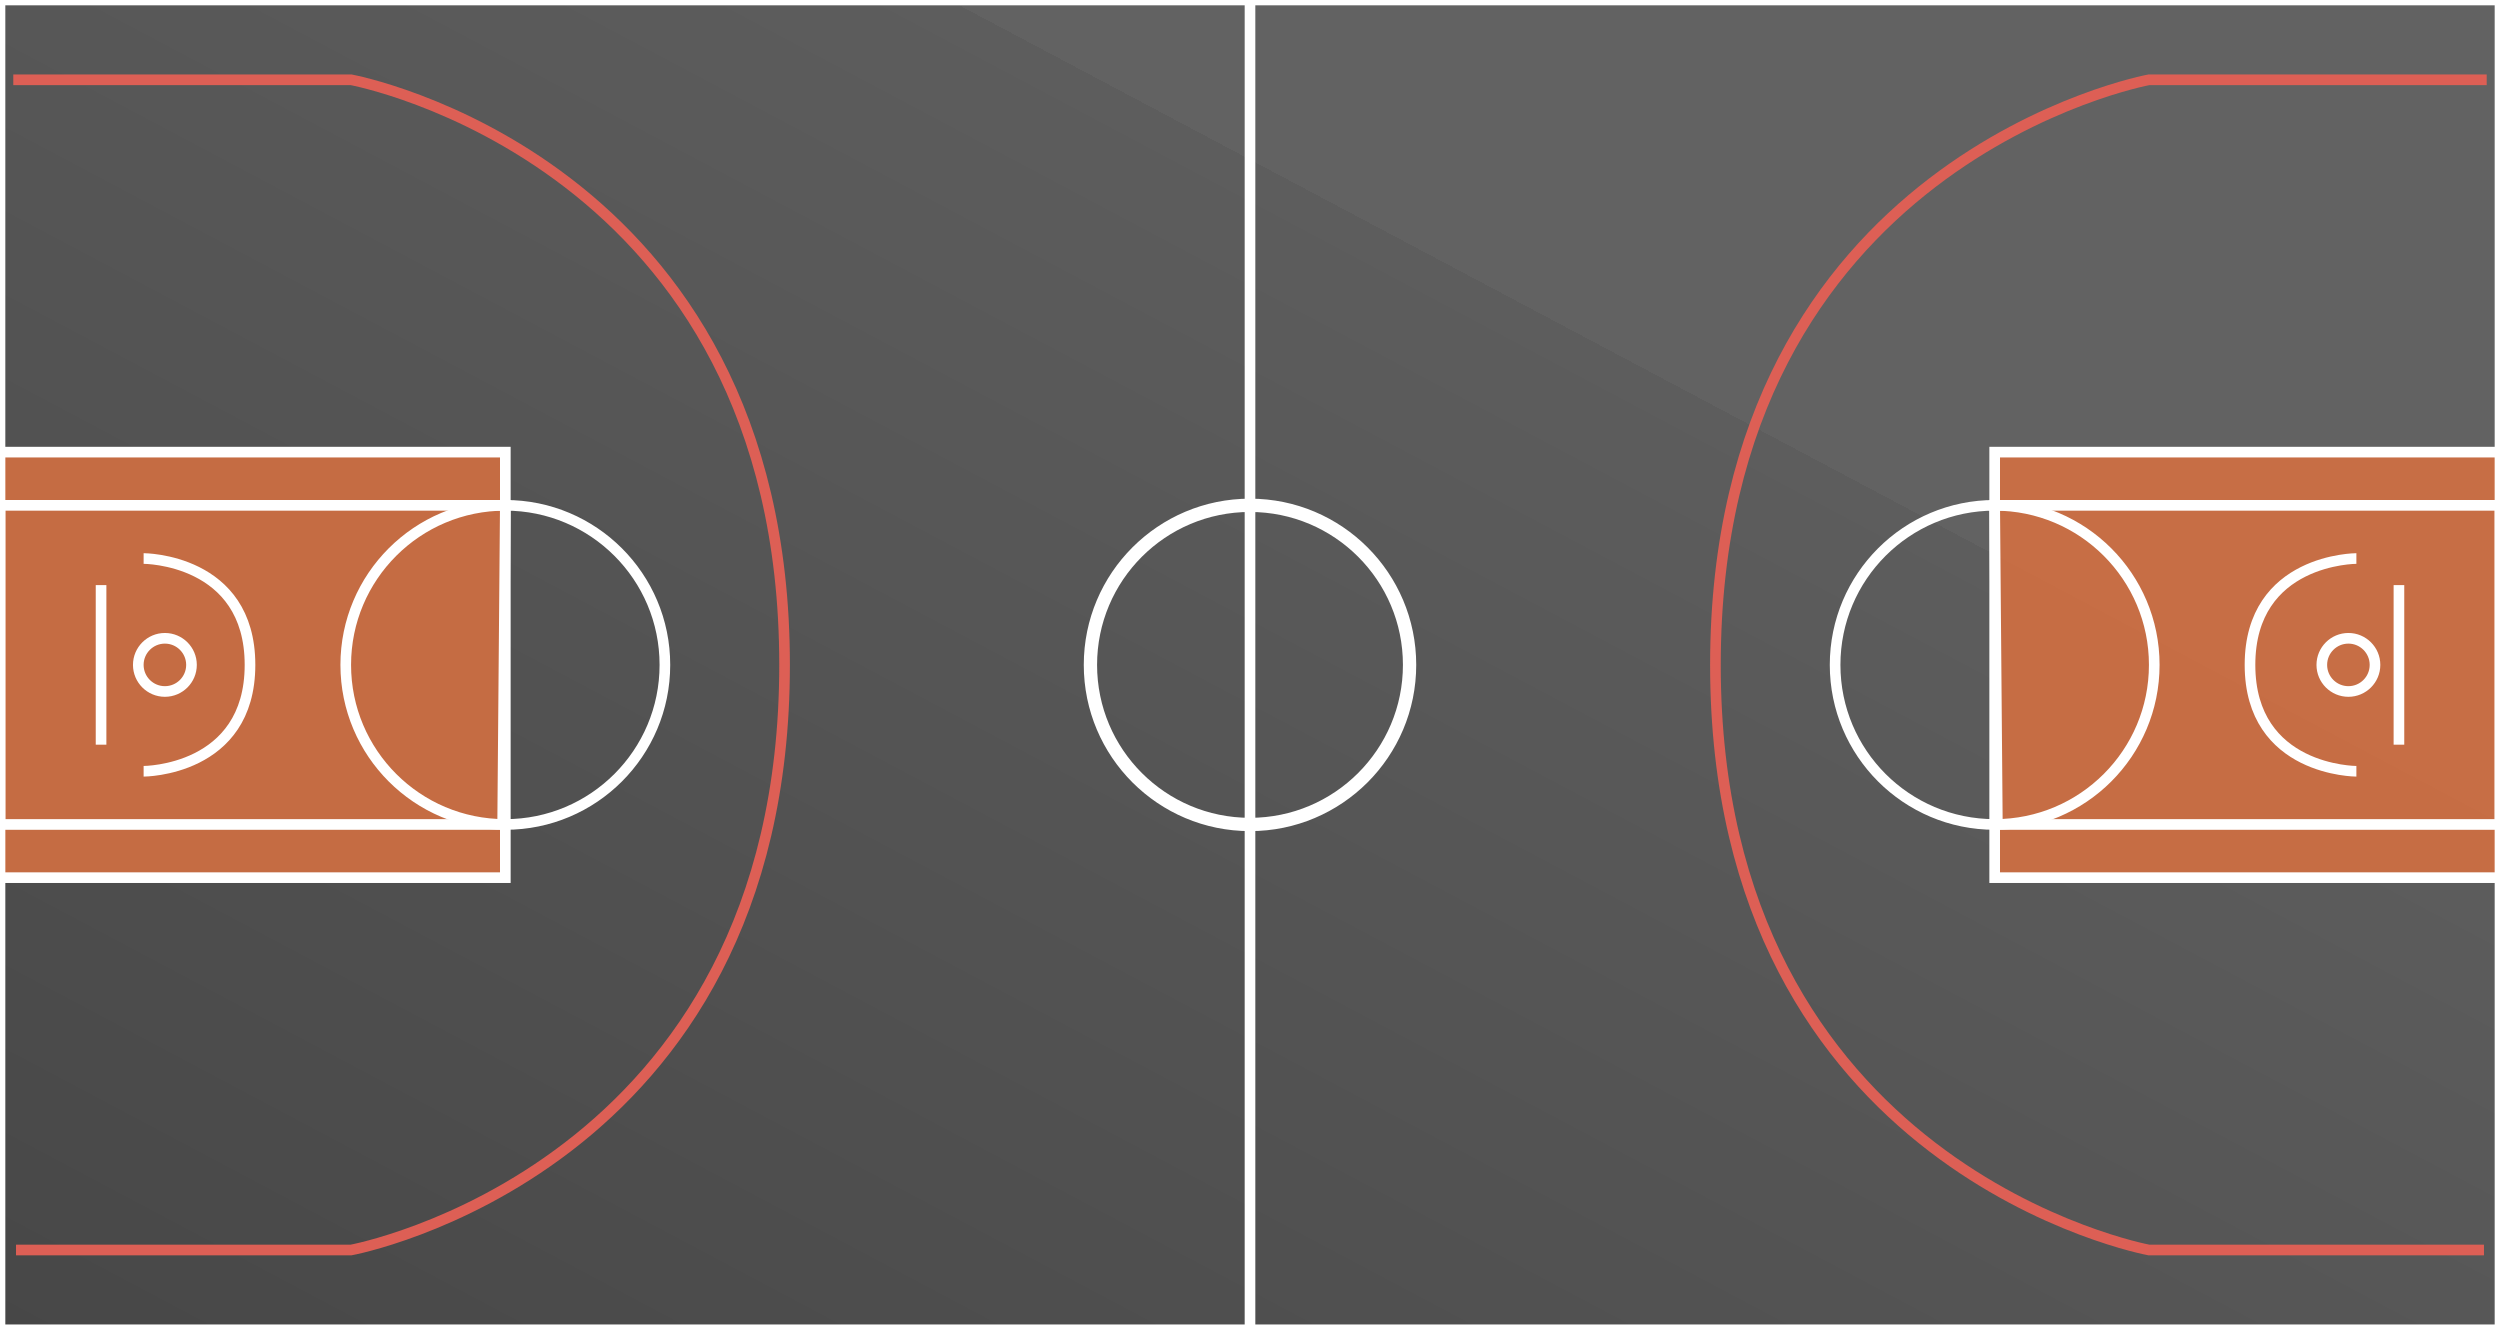 <?xml version="1.0" encoding="UTF-8" standalone="no"?>
<svg width="940px" height="501px" viewBox="0 0 940 501" version="1.1" xmlns="http://www.w3.org/2000/svg" xmlns:xlink="http://www.w3.org/1999/xlink" xmlns:sketch="http://www.bohemiancoding.com/sketch/ns">
    <rect x="0" y="0" width="940" height="501" fill="#333333" stroke="none"/>
    <!-- Generator: Sketch 3.3.2 (12043) - http://www.bohemiancoding.com/sketch -->
    <title>court</title>
    <desc>Created with Sketch.</desc>
    <defs>
        <linearGradient x1="100%" y1="0%" x2="0%" y2="100%" id="linearGradient-1">
            <stop stop-color="#626262" offset="31.11%"></stop>
            <stop stop-color="#5D5D5D" offset="0%"></stop>
            <stop stop-color="#474747" offset="100%"></stop>
        </linearGradient>
        <rect id="path-2" x="0" y="0" width="940" height="500"></rect>
    </defs>
    <g id="Page-1" stroke="none" stroke-width="1" fill="none" fill-rule="evenodd" sketch:type="MSPage">
        <g id="Desktop-HD" sketch:type="MSArtboardGroup" transform="translate(-250, -262)">
            <g id="court" sketch:type="MSLayerGroup" transform="translate(250, 262)">
                <g id="Mask">
                    <use stroke="#FFFFFF" stroke-width="4" fill="url(#linearGradient-1)" fill-rule="evenodd" sketch:type="MSShapeGroup" xlink:href="#path-2"></use>
                    <use stroke="none" fill="none" xlink:href="#path-2"></use>
                </g>
                <path d="M935,30 L808,30 C808,30 645,60 645,250 C645,440 808,470 808,470 L933.98,470" id="Path-1" stroke="#DD5F55" stroke-width="4" sketch:type="MSShapeGroup"></path>
                <path d="M295,30 L168,30 C168,30 5,60 5,250 C5,440 168,470 168,470 L293.98,470" id="Path-1-Copy" stroke="#DD5F55" stroke-width="4" sketch:type="MSShapeGroup" transform="translate(150, 250) scale(-1, 1) translate(-150, -250) "></path>
                <g id="inside" transform="translate(0, 170)" stroke="#FFFFFF" stroke-width="4" sketch:type="MSShapeGroup">
                    <rect id="Rectangle-8" fill-opacity="0.9" fill="#D26F42" x="0" y="0" width="190" height="160"></rect>
                    <path d="M0,20 L190,20 L188.995,140 L0,140 L0,20 Z" id="Rectangle-10"></path>
                    <circle id="Oval-1" cx="190" cy="80" r="60"></circle>
                    <path d="M38,50 L38,110" id="Path-3"></path>
                    <path d="M54,40 C54,40 94,40 94,80 C94,120 54,120 54,120" id="Path-4"></path>
                    <circle id="Oval-2" cx="62" cy="80" r="10"></circle>
                </g>
                <g id="inside-copy" transform="translate(815, 250) scale(-1, 1) translate(-815, -250) translate(690, 170)" stroke="#FFFFFF" stroke-width="4" sketch:type="MSShapeGroup">
                    <rect id="Rectangle-8" fill-opacity="0.9" fill="#D26F42" x="0" y="0" width="190" height="160"></rect>
                    <path d="M0,20 L190,20 L188.995,140 L0,140 L0,20 Z" id="Rectangle-10"></path>
                    <circle id="Oval-1" cx="190" cy="80" r="60"></circle>
                    <path d="M38,50 L38,110" id="Path-3"></path>
                    <path d="M54,40 C54,40 94,40 94,80 C94,120 54,120 54,120" id="Path-4"></path>
                    <circle id="Oval-2" cx="57" cy="80" r="10"></circle>
                </g>
                <g id="mid" transform="translate(410, 1)" stroke="#FFFFFF" sketch:type="MSShapeGroup">
                    <path d="M60,0 L60,500" id="Path-7" stroke-width="4"></path>
                    <circle id="Oval-5" stroke-width="5" cx="60" cy="249" r="60"></circle>
                </g>
            </g>
        </g>
    </g>
</svg>